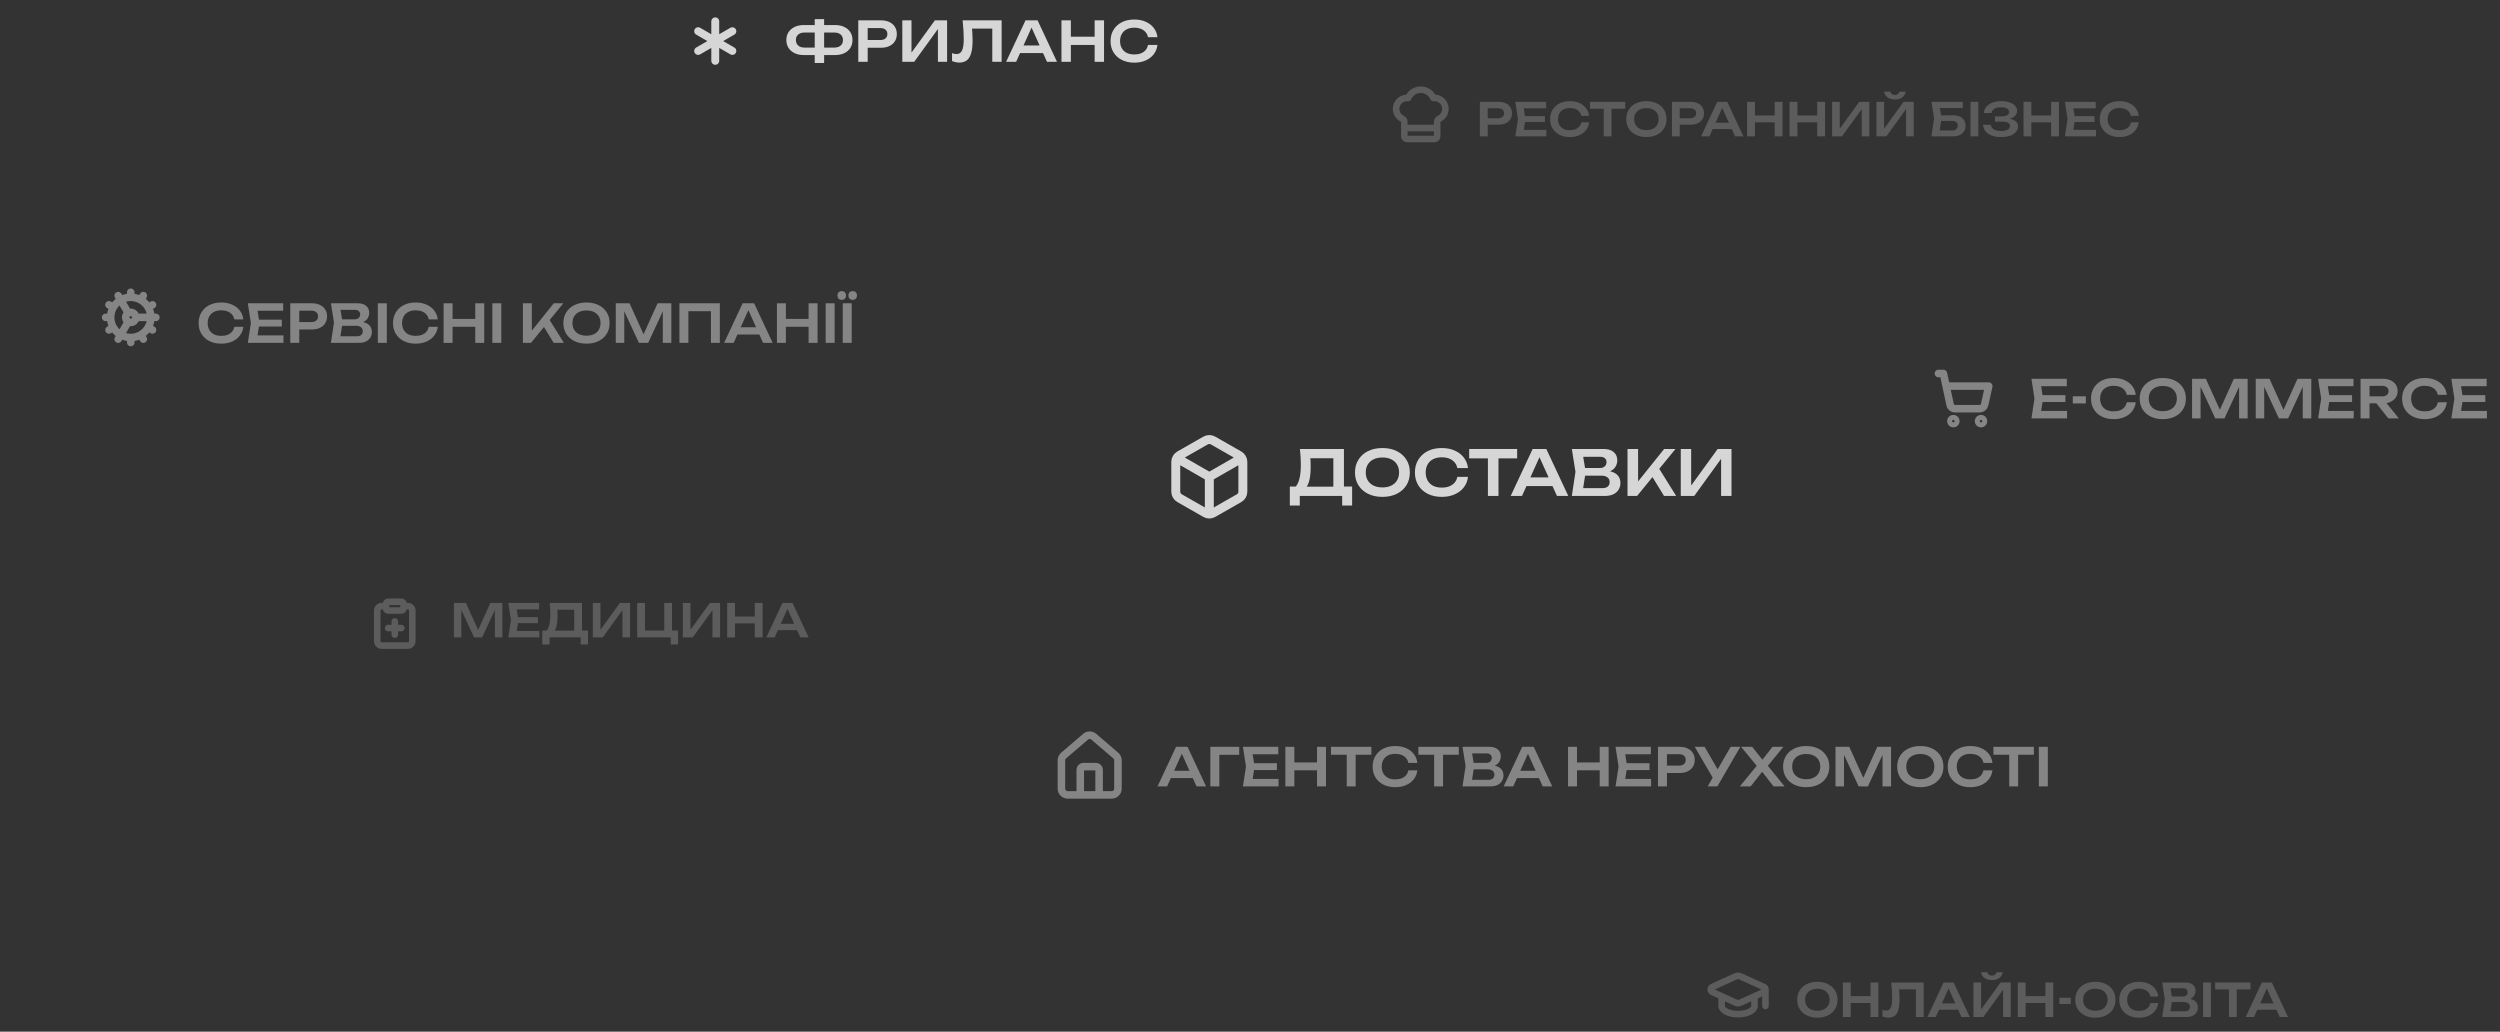 <svg width="727" height="300" viewBox="0 0 727 300" fill="none" xmlns="http://www.w3.org/2000/svg">
<rect x="0" y="0" width="727" height="300" fill="#333333" stroke="none"/>
<g opacity="0.2">
<path d="M117.348 176.268H118.622C118.96 176.268 119.284 176.402 119.523 176.641C119.762 176.88 119.896 177.204 119.896 177.542V186.461C119.896 186.799 119.762 187.123 119.523 187.362C119.284 187.601 118.96 187.735 118.622 187.735H110.977C110.639 187.735 110.315 187.601 110.076 187.362C109.837 187.123 109.703 186.799 109.703 186.461V177.542C109.703 177.204 109.837 176.88 110.076 176.641C110.315 176.402 110.639 176.268 110.977 176.268H112.251M112.888 182.639H116.711M114.799 184.55V180.728M112.888 174.994H116.711C117.062 174.994 117.348 175.279 117.348 175.631V176.905C117.348 177.257 117.062 177.542 116.711 177.542H112.888C112.537 177.542 112.251 177.257 112.251 176.905V175.631C112.251 175.279 112.537 174.994 112.888 174.994Z" stroke="white" stroke-width="1.911" stroke-linecap="round" stroke-linejoin="round"/>
<path d="M225.47 183.244V181.398H232.426V183.244H225.47ZM230.46 175.324L235.155 185.358H232.734L228.627 176.247H229.376L225.269 185.358H222.848L227.543 175.324H230.46Z" fill="white"/>
<path d="M211.465 175.324H213.739V185.358H211.465V175.324ZM219.492 175.324H221.766V185.358H219.492V175.324ZM212.709 179.284H220.495V181.277H212.709V179.284Z" fill="white"/>
<path d="M198.57 185.358V175.324H200.791V184.207L200.109 184.073L206.45 175.324H209.406V185.358H207.186V176.354L207.868 176.488L201.447 185.358H198.57Z" fill="white"/>
<path d="M195.426 175.324V184.073L194.663 183.351H197.178V187.404H195.051V184.97L195.84 185.358H185.285V175.324H187.559V184.073L186.837 183.351H193.927L193.165 184.073V175.324H195.426Z" fill="white"/>
<path d="M172.391 185.358V175.324H174.611V184.207L173.929 184.073L180.27 175.324H183.227V185.358H181.006V176.354L181.688 176.488L175.267 185.358H172.391Z" fill="white"/>
<path d="M157.688 187.404V183.351H159.56L160.524 183.378H167.748L168.296 183.351H170.998V187.404H168.871V185.358H159.815V187.404H157.688ZM159.841 175.324H169.246V184.635H166.985V176.287L168.002 177.304H161.059L162.009 176.568C162.062 177.014 162.098 177.456 162.116 177.893C162.133 178.33 162.142 178.74 162.142 179.124C162.142 180.212 162.058 181.135 161.888 181.893C161.719 182.642 161.465 183.213 161.126 183.605C160.787 183.989 160.368 184.18 159.868 184.18L158.932 183.391C159.306 182.963 159.583 182.361 159.761 181.585C159.948 180.8 160.042 179.824 160.042 178.655C160.042 178.138 160.024 177.598 159.988 177.037C159.953 176.475 159.904 175.904 159.841 175.324Z" fill="white"/>
<path d="M156.424 179.471V181.21H149.24V179.471H156.424ZM150.765 180.341L150.096 184.595L149.106 183.471H156.839V185.358H147.809L148.585 180.341L147.809 175.324H156.772V177.211H149.106L150.096 176.087L150.765 180.341Z" fill="white"/>
<path d="M146.083 175.324V185.358H143.916V176.087L144.491 176.127L140.21 185.358H137.869L133.588 176.154L134.15 176.1V185.358H131.996V175.324H135.488L139.528 184.261H138.551L142.591 175.324H146.083Z" fill="white"/>
</g>
<g opacity="0.2">
<g clip-path="url(#clip0_842_999)">
<path d="M513.394 287.749V292.527M500.653 289.74V292.527C500.653 293.161 501.156 293.768 502.052 294.216C502.948 294.664 504.164 294.916 505.431 294.916C506.698 294.916 507.913 294.664 508.809 294.216C509.705 293.768 510.209 293.161 510.209 292.527V289.74M512.932 288.484C513.075 288.421 513.196 288.317 513.28 288.186C513.364 288.055 513.408 287.903 513.407 287.747C513.405 287.591 513.358 287.439 513.271 287.31C513.184 287.181 513.061 287.08 512.917 287.02L506.092 283.911C505.884 283.817 505.659 283.768 505.431 283.768C505.203 283.768 504.977 283.817 504.77 283.911L497.946 287.017C497.804 287.079 497.683 287.181 497.599 287.31C497.514 287.44 497.469 287.591 497.469 287.746C497.469 287.901 497.514 288.052 497.599 288.182C497.683 288.311 497.804 288.414 497.946 288.476L504.77 291.588C504.977 291.682 505.203 291.731 505.431 291.731C505.659 291.731 505.884 291.682 506.092 291.588L512.932 288.484Z" stroke="white" stroke-width="1.911" stroke-linecap="round" stroke-linejoin="round"/>
</g>
<path d="M655.665 293.631V291.784H662.622V293.631H655.665ZM660.655 285.711L665.351 295.744H662.929L658.822 286.634H659.571L655.464 295.744H653.043L657.739 285.711H660.655Z" fill="white"/>
<path d="M648.176 286.728H650.437V295.744H648.176V286.728ZM644.176 285.711H654.423V287.718H644.176V285.711Z" fill="white"/>
<path d="M640.652 285.711H642.927V295.744H640.652V285.711Z" fill="white"/>
<path d="M635.514 290.795L635.728 290.34C636.504 290.358 637.146 290.482 637.654 290.714C638.162 290.937 638.537 291.245 638.778 291.637C639.019 292.021 639.139 292.462 639.139 292.962C639.139 293.497 639.01 293.974 638.751 294.393C638.501 294.812 638.131 295.142 637.641 295.383C637.15 295.624 636.535 295.744 635.795 295.744H628.758L629.534 290.594L628.758 285.711H635.54C636.468 285.711 637.186 285.929 637.694 286.366C638.212 286.795 638.47 287.388 638.47 288.146C638.47 288.556 638.372 288.953 638.176 289.336C637.989 289.72 637.676 290.045 637.239 290.313C636.811 290.572 636.236 290.732 635.514 290.795ZM631.005 295.169L630.136 294.072H635.326C635.808 294.072 636.178 293.961 636.437 293.738C636.704 293.506 636.838 293.185 636.838 292.774C636.838 292.355 636.686 292.025 636.383 291.784C636.08 291.535 635.634 291.41 635.045 291.41H630.818V289.778H634.778C635.179 289.778 635.509 289.666 635.768 289.443C636.035 289.211 636.169 288.89 636.169 288.48C636.169 288.168 636.058 287.909 635.835 287.704C635.612 287.49 635.291 287.383 634.871 287.383H630.136L631.005 286.286L631.714 290.594L631.005 295.169Z" fill="white"/>
<path d="M627.622 291.664C627.524 292.511 627.225 293.26 626.725 293.911C626.235 294.553 625.584 295.053 624.772 295.409C623.97 295.766 623.051 295.945 622.016 295.945C620.875 295.945 619.872 295.726 619.006 295.289C618.15 294.852 617.481 294.246 617 293.47C616.518 292.685 616.277 291.771 616.277 290.727C616.277 289.684 616.518 288.774 617 287.998C617.481 287.213 618.15 286.602 619.006 286.165C619.872 285.728 620.875 285.51 622.016 285.51C623.051 285.51 623.97 285.688 624.772 286.045C625.584 286.402 626.235 286.901 626.725 287.543C627.225 288.185 627.524 288.935 627.622 289.791H625.334C625.245 289.318 625.053 288.912 624.759 288.573C624.465 288.225 624.086 287.958 623.622 287.771C623.158 287.583 622.618 287.49 622.003 287.49C621.299 287.49 620.688 287.623 620.17 287.891C619.662 288.15 619.27 288.524 618.993 289.015C618.717 289.496 618.578 290.067 618.578 290.727C618.578 291.387 618.717 291.962 618.993 292.453C619.27 292.934 619.662 293.309 620.17 293.577C620.688 293.835 621.299 293.965 622.003 293.965C622.618 293.965 623.158 293.875 623.622 293.697C624.086 293.51 624.465 293.247 624.759 292.908C625.053 292.56 625.245 292.145 625.334 291.664H627.622Z" fill="white"/>
<path d="M609.332 295.945C608.164 295.945 607.138 295.726 606.255 295.289C605.381 294.852 604.699 294.246 604.208 293.47C603.718 292.685 603.473 291.771 603.473 290.727C603.473 289.684 603.718 288.774 604.208 287.998C604.699 287.213 605.381 286.602 606.255 286.165C607.138 285.728 608.164 285.51 609.332 285.51C610.501 285.51 611.522 285.728 612.396 286.165C613.279 286.602 613.965 287.213 614.456 287.998C614.946 288.774 615.192 289.684 615.192 290.727C615.192 291.771 614.946 292.685 614.456 293.47C613.965 294.246 613.279 294.852 612.396 295.289C611.522 295.726 610.501 295.945 609.332 295.945ZM609.332 293.924C610.063 293.924 610.692 293.795 611.218 293.536C611.754 293.278 612.164 292.908 612.449 292.426C612.744 291.945 612.891 291.378 612.891 290.727C612.891 290.076 612.744 289.51 612.449 289.028C612.164 288.547 611.754 288.176 611.218 287.918C610.692 287.659 610.063 287.53 609.332 287.53C608.61 287.53 607.981 287.659 607.446 287.918C606.911 288.176 606.496 288.547 606.202 289.028C605.916 289.51 605.774 290.076 605.774 290.727C605.774 291.378 605.916 291.945 606.202 292.426C606.496 292.908 606.911 293.278 607.446 293.536C607.981 293.795 608.61 293.924 609.332 293.924Z" fill="white"/>
<path d="M598.867 290.152H602.172V291.958H598.867V290.152Z" fill="white"/>
<path d="M586.777 285.711H589.052V295.744H586.777V285.711ZM594.804 285.711H597.078V295.744H594.804V285.711ZM588.021 289.671H595.807V291.664H588.021V289.671Z" fill="white"/>
<path d="M573.883 295.744V285.71H576.104V294.593L575.421 294.459L581.762 285.71H584.719V295.744H582.498V286.74L583.18 286.874L576.759 295.744H573.883ZM576.077 282.74H577.883C577.99 283.052 578.155 283.293 578.378 283.463C578.61 283.632 578.9 283.717 579.247 283.717C579.595 283.717 579.881 283.632 580.104 283.463C580.335 283.293 580.5 283.052 580.599 282.74H582.418C582.24 283.525 581.869 284.1 581.308 284.466C580.746 284.832 580.059 285.014 579.247 285.014C578.436 285.014 577.749 284.832 577.187 284.466C576.625 284.1 576.255 283.525 576.077 282.74Z" fill="white"/>
<path d="M563.118 293.631V291.784H570.075V293.631H563.118ZM568.108 285.711L572.804 295.744H570.382L566.275 286.634H567.024L562.917 295.744H560.496L565.192 285.711H568.108Z" fill="white"/>
<path d="M549.961 285.711H559.406V295.744H557.145V286.688L558.162 287.718H551.219L552.182 286.968C552.254 287.62 552.303 288.244 552.329 288.841C552.365 289.439 552.383 290.001 552.383 290.527C552.383 291.793 552.271 292.824 552.048 293.617C551.825 294.411 551.478 294.995 551.005 295.37C550.532 295.744 549.912 295.932 549.145 295.932C548.842 295.932 548.539 295.896 548.236 295.825C547.932 295.762 547.656 295.669 547.406 295.544V293.644C547.79 293.796 548.146 293.871 548.476 293.871C549.101 293.871 549.551 293.586 549.828 293.015C550.104 292.436 550.242 291.495 550.242 290.193C550.242 289.604 550.22 288.935 550.175 288.186C550.131 287.437 550.06 286.612 549.961 285.711Z" fill="white"/>
<path d="M535.918 285.711H538.192V295.744H535.918V285.711ZM543.945 285.711H546.219V295.744H543.945V285.711ZM537.162 289.671H544.948V291.664H537.162V289.671Z" fill="white"/>
<path d="M528.492 295.945C527.324 295.945 526.298 295.726 525.415 295.289C524.541 294.852 523.859 294.246 523.369 293.47C522.878 292.685 522.633 291.771 522.633 290.727C522.633 289.684 522.878 288.774 523.369 287.998C523.859 287.213 524.541 286.602 525.415 286.165C526.298 285.728 527.324 285.51 528.492 285.51C529.661 285.51 530.682 285.728 531.556 286.165C532.439 286.602 533.126 287.213 533.616 287.998C534.107 288.774 534.352 289.684 534.352 290.727C534.352 291.771 534.107 292.685 533.616 293.47C533.126 294.246 532.439 294.852 531.556 295.289C530.682 295.726 529.661 295.945 528.492 295.945ZM528.492 293.924C529.224 293.924 529.852 293.795 530.379 293.536C530.914 293.278 531.324 292.908 531.609 292.426C531.904 291.945 532.051 291.378 532.051 290.727C532.051 290.076 531.904 289.51 531.609 289.028C531.324 288.547 530.914 288.176 530.379 287.918C529.852 287.659 529.224 287.53 528.492 287.53C527.77 287.53 527.141 287.659 526.606 287.918C526.071 288.176 525.656 288.547 525.362 289.028C525.077 289.51 524.934 290.076 524.934 290.727C524.934 291.378 525.077 291.945 525.362 292.426C525.656 292.908 526.071 293.278 526.606 293.536C527.141 293.795 527.77 293.924 528.492 293.924Z" fill="white"/>
</g>
<g opacity="0.2">
<path d="M408.375 37.233H417.931M417.134 40.419C417.345 40.419 417.548 40.335 417.697 40.185C417.847 40.036 417.931 39.834 417.931 39.622V35.362C417.931 34.998 418.182 34.69 418.509 34.533C419.187 34.21 419.729 33.658 420.039 32.974C420.349 32.29 420.408 31.519 420.204 30.796C420.001 30.073 419.549 29.446 418.928 29.024C418.307 28.602 417.557 28.413 416.81 28.49C416.503 27.775 415.992 27.166 415.342 26.738C414.692 26.31 413.931 26.082 413.153 26.082C412.375 26.082 411.613 26.31 410.963 26.738C410.313 27.166 409.803 27.775 409.495 28.49C408.749 28.413 407.999 28.603 407.379 29.024C406.758 29.446 406.306 30.074 406.103 30.796C405.9 31.519 405.959 32.29 406.268 32.973C406.578 33.657 407.119 34.209 407.796 34.532C408.123 34.69 408.375 34.998 408.375 35.361V39.622C408.375 39.834 408.459 40.036 408.608 40.185C408.758 40.335 408.96 40.419 409.171 40.419H417.134Z" stroke="white" stroke-width="1.911" stroke-linecap="round" stroke-linejoin="round"/>
<path d="M621.946 35.572C621.848 36.419 621.549 37.168 621.05 37.819C620.559 38.461 619.908 38.961 619.097 39.318C618.294 39.674 617.375 39.853 616.341 39.853C615.199 39.853 614.196 39.634 613.331 39.197C612.474 38.76 611.806 38.154 611.324 37.378C610.842 36.593 610.602 35.679 610.602 34.635C610.602 33.592 610.842 32.682 611.324 31.906C611.806 31.121 612.474 30.511 613.331 30.073C614.196 29.637 615.199 29.418 616.341 29.418C617.375 29.418 618.294 29.596 619.097 29.953C619.908 30.31 620.559 30.809 621.05 31.451C621.549 32.093 621.848 32.843 621.946 33.699H619.658C619.569 33.226 619.377 32.82 619.083 32.481C618.789 32.134 618.41 31.866 617.946 31.679C617.482 31.491 616.943 31.398 616.327 31.398C615.623 31.398 615.012 31.532 614.495 31.799C613.986 32.058 613.594 32.432 613.317 32.923C613.041 33.405 612.903 33.975 612.903 34.635C612.903 35.295 613.041 35.871 613.317 36.361C613.594 36.843 613.986 37.217 614.495 37.485C615.012 37.743 615.623 37.873 616.327 37.873C616.943 37.873 617.482 37.784 617.946 37.605C618.41 37.418 618.789 37.155 619.083 36.816C619.377 36.468 619.569 36.053 619.658 35.572H621.946Z" fill="white"/>
<path d="M609.096 33.766V35.505H601.912V33.766H609.096ZM603.437 34.636L602.768 38.89L601.778 37.766H609.511V39.653H600.48L601.256 34.636L600.48 29.619H609.444V31.505H601.778L602.768 30.382L603.437 34.636Z" fill="white"/>
<path d="M588.441 29.619H590.716V39.653H588.441V29.619ZM596.468 29.619H598.742V39.653H596.468V29.619ZM589.686 33.579H597.471V35.572H589.686V33.579Z" fill="white"/>
<path d="M581.872 39.853C580.837 39.853 579.937 39.71 579.17 39.425C578.403 39.13 577.805 38.716 577.377 38.181C576.949 37.645 576.713 37.017 576.668 36.294H578.942C579.022 36.874 579.308 37.32 579.798 37.632C580.298 37.935 580.989 38.087 581.872 38.087C582.71 38.087 583.357 37.966 583.812 37.726C584.276 37.476 584.507 37.106 584.507 36.615C584.507 36.196 584.311 35.888 583.919 35.692C583.535 35.487 582.915 35.385 582.059 35.385H580.133V33.846H582.019C582.527 33.846 582.947 33.792 583.277 33.685C583.607 33.578 583.852 33.427 584.012 33.231C584.173 33.026 584.253 32.798 584.253 32.548C584.253 32.254 584.155 32.009 583.959 31.813C583.772 31.608 583.5 31.451 583.143 31.344C582.795 31.237 582.376 31.184 581.885 31.184C581.083 31.184 580.445 31.335 579.972 31.639C579.5 31.933 579.223 32.343 579.143 32.87H576.882C576.936 32.227 577.163 31.648 577.564 31.13C577.975 30.604 578.554 30.189 579.303 29.886C580.053 29.574 580.949 29.418 581.992 29.418C582.92 29.418 583.723 29.538 584.4 29.779C585.087 30.011 585.618 30.337 585.992 30.756C586.376 31.175 586.568 31.661 586.568 32.214C586.568 32.669 586.429 33.088 586.153 33.471C585.885 33.855 585.466 34.158 584.895 34.381C584.333 34.604 583.607 34.711 582.715 34.702V34.448C583.571 34.404 584.302 34.466 584.909 34.635C585.524 34.805 585.997 35.068 586.327 35.425C586.666 35.773 586.835 36.223 586.835 36.776C586.835 37.382 586.639 37.917 586.247 38.381C585.863 38.845 585.301 39.206 584.561 39.465C583.821 39.723 582.924 39.853 581.872 39.853Z" fill="white"/>
<path d="M573.027 29.619H575.302V39.653H573.027V29.619Z" fill="white"/>
<path d="M563.417 33.539H567.965C568.768 33.539 569.437 33.668 569.972 33.927C570.507 34.176 570.908 34.533 571.176 34.997C571.443 35.452 571.577 35.987 571.577 36.602C571.577 37.218 571.43 37.753 571.136 38.208C570.85 38.663 570.435 39.019 569.891 39.278C569.356 39.528 568.714 39.653 567.965 39.653H561.664L562.44 34.395L561.664 29.619H570.774V31.412H563.069L563.938 30.315L564.607 34.355L563.898 39.01L563.029 37.94H567.711C568.201 37.94 568.589 37.815 568.875 37.566C569.169 37.316 569.316 36.977 569.316 36.549C569.316 36.121 569.169 35.782 568.875 35.532C568.58 35.282 568.188 35.158 567.697 35.158H563.417V33.539Z" fill="white"/>
<path d="M545.668 39.652V29.618H547.889V38.501L547.206 38.367L553.548 29.618H556.504V39.652H554.283V30.648L554.966 30.782L548.544 39.652H545.668ZM547.862 26.648H549.668C549.775 26.961 549.94 27.201 550.163 27.371C550.395 27.54 550.685 27.625 551.033 27.625C551.38 27.625 551.666 27.54 551.889 27.371C552.121 27.201 552.286 26.961 552.384 26.648H554.203C554.025 27.433 553.655 28.009 553.093 28.374C552.531 28.74 551.844 28.923 551.033 28.923C550.221 28.923 549.534 28.74 548.972 28.374C548.41 28.009 548.04 27.433 547.862 26.648Z" fill="white"/>
<path d="M532.773 39.653V29.619H534.994V38.502L534.312 38.368L540.653 29.619H543.61V39.653H541.389V30.649L542.071 30.783L535.65 39.653H532.773Z" fill="white"/>
<path d="M520.414 29.619H522.688V39.653H520.414V29.619ZM528.441 29.619H530.715V39.653H528.441V29.619ZM521.658 33.579H529.444V35.572H521.658V33.579Z" fill="white"/>
<path d="M508.059 29.619H510.333V39.653H508.059V29.619ZM516.085 29.619H518.36V39.653H516.085V29.619ZM509.303 33.579H517.089V35.572H509.303V33.579Z" fill="white"/>
<path d="M497.29 37.539V35.693H504.247V37.539H497.29ZM502.28 29.619L506.976 39.653H504.554L500.447 30.542H501.196L497.089 39.653H494.668L499.364 29.619H502.28Z" fill="white"/>
<path d="M491.671 29.619C492.465 29.619 493.151 29.757 493.731 30.034C494.311 30.31 494.752 30.698 495.055 31.198C495.368 31.697 495.524 32.277 495.524 32.937C495.524 33.597 495.368 34.176 495.055 34.676C494.752 35.166 494.311 35.554 493.731 35.84C493.151 36.116 492.465 36.255 491.671 36.255H487.243V34.382H491.55C492.077 34.382 492.487 34.252 492.781 33.994C493.084 33.735 493.236 33.383 493.236 32.937C493.236 32.482 493.084 32.13 492.781 31.88C492.487 31.621 492.077 31.492 491.55 31.492H487.443L488.473 30.408V39.653H486.199V29.619H491.671Z" fill="white"/>
<path d="M478.774 39.853C477.605 39.853 476.58 39.634 475.697 39.197C474.823 38.76 474.14 38.154 473.65 37.378C473.159 36.593 472.914 35.679 472.914 34.635C472.914 33.592 473.159 32.682 473.65 31.906C474.14 31.121 474.823 30.511 475.697 30.073C476.58 29.637 477.605 29.418 478.774 29.418C479.942 29.418 480.963 29.637 481.837 30.073C482.72 30.511 483.407 31.121 483.897 31.906C484.388 32.682 484.633 33.592 484.633 34.635C484.633 35.679 484.388 36.593 483.897 37.378C483.407 38.154 482.72 38.76 481.837 39.197C480.963 39.634 479.942 39.853 478.774 39.853ZM478.774 37.833C479.505 37.833 480.134 37.703 480.66 37.445C481.195 37.186 481.605 36.816 481.891 36.334C482.185 35.853 482.332 35.286 482.332 34.635C482.332 33.984 482.185 33.418 481.891 32.936C481.605 32.455 481.195 32.085 480.66 31.826C480.134 31.567 479.505 31.438 478.774 31.438C478.051 31.438 477.422 31.567 476.887 31.826C476.352 32.085 475.937 32.455 475.643 32.936C475.358 33.418 475.215 33.984 475.215 34.635C475.215 35.286 475.358 35.853 475.643 36.334C475.937 36.816 476.352 37.186 476.887 37.445C477.422 37.703 478.051 37.833 478.774 37.833Z" fill="white"/>
<path d="M466.363 30.636H468.624V39.653H466.363V30.636ZM462.363 29.619H472.611V31.626H462.363V29.619Z" fill="white"/>
<path d="M462.118 35.572C462.02 36.419 461.721 37.168 461.222 37.819C460.731 38.461 460.08 38.961 459.268 39.318C458.466 39.674 457.547 39.853 456.513 39.853C455.371 39.853 454.368 39.634 453.503 39.197C452.646 38.76 451.977 38.154 451.496 37.378C451.014 36.593 450.773 35.679 450.773 34.635C450.773 33.592 451.014 32.682 451.496 31.906C451.977 31.121 452.646 30.511 453.503 30.073C454.368 29.637 455.371 29.418 456.513 29.418C457.547 29.418 458.466 29.596 459.268 29.953C460.08 30.31 460.731 30.809 461.222 31.451C461.721 32.093 462.02 32.843 462.118 33.699H459.83C459.741 33.226 459.549 32.82 459.255 32.481C458.961 32.134 458.582 31.866 458.118 31.679C457.654 31.491 457.115 31.398 456.499 31.398C455.795 31.398 455.184 31.532 454.666 31.799C454.158 32.058 453.766 32.432 453.489 32.923C453.213 33.405 453.074 33.975 453.074 34.635C453.074 35.295 453.213 35.871 453.489 36.361C453.766 36.843 454.158 37.217 454.666 37.485C455.184 37.743 455.795 37.873 456.499 37.873C457.115 37.873 457.654 37.784 458.118 37.605C458.582 37.418 458.961 37.155 459.255 36.816C459.549 36.468 459.741 36.053 459.83 35.572H462.118Z" fill="white"/>
<path d="M449.268 33.766V35.505H442.084V33.766H449.268ZM443.609 34.636L442.94 38.89L441.95 37.766H449.682V39.653H440.652L441.428 34.636L440.652 29.619H449.616V31.505H441.95L442.94 30.382L443.609 34.636Z" fill="white"/>
<path d="M435.823 29.619C436.617 29.619 437.304 29.757 437.883 30.034C438.463 30.31 438.904 30.698 439.208 31.198C439.52 31.697 439.676 32.277 439.676 32.937C439.676 33.597 439.52 34.176 439.208 34.676C438.904 35.166 438.463 35.554 437.883 35.84C437.304 36.116 436.617 36.255 435.823 36.255H431.395V34.382H435.703C436.229 34.382 436.639 34.252 436.933 33.994C437.237 33.735 437.388 33.383 437.388 32.937C437.388 32.482 437.237 32.13 436.933 31.88C436.639 31.621 436.229 31.492 435.703 31.492H431.596L432.626 30.408V39.653H430.352V29.619H435.823Z" fill="white"/>
</g>
<g opacity="0.4">
<path d="M38.022 98.142C39.573 98.142 41.06 97.526 42.156 96.43C43.252 95.333 43.868 93.846 43.868 92.296C43.868 90.745 43.252 89.258 42.156 88.162C41.06 87.066 39.573 86.45 38.022 86.45M38.022 98.142C36.472 98.142 34.985 97.526 33.889 96.43C32.792 95.333 32.176 93.846 32.176 92.296M38.022 98.142V99.603M38.022 86.45C36.472 86.45 34.985 87.066 33.889 88.162C32.792 89.258 32.176 90.745 32.176 92.296M38.022 86.45V84.988M32.176 92.296H30.715M39.484 92.296C39.484 92.683 39.33 93.055 39.056 93.329C38.782 93.603 38.41 93.757 38.022 93.757C37.635 93.757 37.263 93.603 36.989 93.329C36.715 93.055 36.561 92.683 36.561 92.296C36.561 91.908 36.715 91.537 36.989 91.262C37.263 90.988 37.635 90.834 38.022 90.834C38.41 90.834 38.782 90.988 39.056 91.262C39.33 91.537 39.484 91.908 39.484 92.296ZM39.484 92.296H45.33M41.676 98.624L40.945 97.36M37.292 91.032L34.369 85.968M44.351 95.95L43.087 95.219M31.694 88.642L32.958 89.373M44.351 88.642L43.087 89.373M31.694 95.95L32.958 95.219M41.676 85.968L40.945 87.232M37.292 93.56L34.369 98.624" stroke="white" stroke-width="2.192" stroke-linecap="round" stroke-linejoin="round"/>
<path d="M244.774 87.2C244.385 87.2 244.084 87.087 243.869 86.862C243.644 86.627 243.531 86.315 243.531 85.926C243.531 85.537 243.644 85.23 243.869 85.005C244.084 84.77 244.385 84.652 244.774 84.652C245.153 84.652 245.455 84.77 245.68 85.005C245.905 85.23 246.017 85.537 246.017 85.926C246.017 86.315 245.905 86.627 245.68 86.862C245.455 87.087 245.153 87.2 244.774 87.2ZM247.966 87.2C247.588 87.2 247.286 87.087 247.061 86.862C246.836 86.627 246.723 86.315 246.723 85.926C246.723 85.537 246.836 85.23 247.061 85.005C247.286 84.77 247.588 84.652 247.966 84.652C248.345 84.652 248.647 84.77 248.872 85.005C249.097 85.23 249.209 85.537 249.209 85.926C249.209 86.315 249.097 86.627 248.872 86.862C248.647 87.087 248.345 87.2 247.966 87.2ZM245.066 88.197H247.675V99.707H245.066V88.197Z" fill="white"/>
<path d="M240.105 88.197H242.714V99.707H240.105V88.197Z" fill="white"/>
<path d="M225.93 88.197H228.538V99.707H225.93V88.197ZM235.137 88.197H237.746V99.707H235.137V88.197ZM227.357 92.74H236.288V95.026H227.357V92.74Z" fill="white"/>
<path d="M213.578 97.282V95.164H221.558V97.282H213.578ZM219.302 88.197L224.689 99.707H221.911L217.2 89.256H218.059L213.348 99.707H210.57L215.957 88.197H219.302Z" fill="white"/>
<path d="M209.329 88.197V99.707H206.736V89.317L207.917 90.499H199.001L200.183 89.317V99.707H197.574V88.197H209.329Z" fill="white"/>
<path d="M195.226 88.197V99.707H192.74V89.072L193.399 89.118L188.489 99.707H185.803L180.893 89.149L181.537 89.087V99.707H179.066V88.197H183.072L187.706 98.448H186.586L191.22 88.197H195.226Z" fill="white"/>
<path d="M170.55 99.937C169.209 99.937 168.033 99.686 167.02 99.185C166.017 98.683 165.235 97.988 164.672 97.098C164.109 96.197 163.828 95.149 163.828 93.952C163.828 92.755 164.109 91.711 164.672 90.821C165.235 89.921 166.017 89.22 167.02 88.719C168.033 88.217 169.209 87.967 170.55 87.967C171.89 87.967 173.061 88.217 174.064 88.719C175.077 89.22 175.864 89.921 176.427 90.821C176.99 91.711 177.271 92.755 177.271 93.952C177.271 95.149 176.99 96.197 176.427 97.098C175.864 97.988 175.077 98.683 174.064 99.185C173.061 99.686 171.89 99.937 170.55 99.937ZM170.55 97.619C171.389 97.619 172.11 97.471 172.713 97.174C173.327 96.878 173.798 96.453 174.125 95.901C174.463 95.348 174.632 94.698 174.632 93.952C174.632 93.205 174.463 92.555 174.125 92.003C173.798 91.45 173.327 91.026 172.713 90.729C172.11 90.432 171.389 90.284 170.55 90.284C169.721 90.284 169 90.432 168.386 90.729C167.772 91.026 167.296 91.45 166.959 92.003C166.631 92.555 166.468 93.205 166.468 93.952C166.468 94.698 166.631 95.348 166.959 95.901C167.296 96.453 167.772 96.878 168.386 97.174C169 97.471 169.721 97.619 170.55 97.619Z" fill="white"/>
<path d="M152.062 99.707V88.197H154.656V97.589L153.919 97.067L161.04 88.197H163.817L154.41 99.707H152.062ZM157.556 94.075L159.429 92.402L163.986 99.707H161.009L157.556 94.075Z" fill="white"/>
<path d="M143.176 88.197H145.785V99.707H143.176V88.197Z" fill="white"/>
<path d="M128.996 88.197H131.605V99.707H128.996V88.197ZM138.204 88.197H140.812V99.707H138.204V88.197ZM130.423 92.74H139.355V95.026H130.423V92.74Z" fill="white"/>
<path d="M127.298 95.026C127.186 95.998 126.843 96.857 126.27 97.604C125.708 98.341 124.961 98.913 124.03 99.323C123.109 99.732 122.055 99.937 120.869 99.937C119.559 99.937 118.408 99.686 117.416 99.185C116.434 98.683 115.666 97.988 115.114 97.098C114.561 96.197 114.285 95.149 114.285 93.952C114.285 92.755 114.561 91.711 115.114 90.821C115.666 89.921 116.434 89.22 117.416 88.719C118.408 88.217 119.559 87.967 120.869 87.967C122.055 87.967 123.109 88.171 124.03 88.581C124.961 88.99 125.708 89.563 126.27 90.299C126.843 91.036 127.186 91.895 127.298 92.877H124.674C124.572 92.335 124.352 91.87 124.014 91.481C123.677 91.082 123.242 90.775 122.71 90.56C122.178 90.345 121.559 90.238 120.853 90.238C120.045 90.238 119.344 90.391 118.751 90.698C118.168 90.995 117.718 91.425 117.4 91.987C117.083 92.54 116.925 93.195 116.925 93.952C116.925 94.709 117.083 95.369 117.4 95.931C117.718 96.484 118.168 96.913 118.751 97.22C119.344 97.517 120.045 97.665 120.853 97.665C121.559 97.665 122.178 97.563 122.71 97.359C123.242 97.144 123.677 96.842 124.014 96.453C124.352 96.054 124.572 95.578 124.674 95.026H127.298Z" fill="white"/>
<path d="M109.875 88.197H112.484V99.707H109.875V88.197Z" fill="white"/>
<path d="M103.98 94.029L104.226 93.507C105.116 93.527 105.852 93.671 106.435 93.937C107.019 94.192 107.448 94.545 107.725 94.996C108.001 95.435 108.139 95.942 108.139 96.515C108.139 97.129 107.991 97.676 107.694 98.157C107.407 98.638 106.983 99.016 106.42 99.292C105.857 99.569 105.152 99.707 104.302 99.707H96.231L97.121 93.799L96.231 88.197H104.011C105.075 88.197 105.898 88.448 106.482 88.949C107.075 89.44 107.372 90.121 107.372 90.99C107.372 91.461 107.259 91.916 107.034 92.356C106.819 92.796 106.461 93.169 105.96 93.476C105.469 93.773 104.809 93.957 103.98 94.029ZM98.809 99.047L97.811 97.788H103.765C104.318 97.788 104.742 97.661 105.039 97.405C105.346 97.139 105.499 96.77 105.499 96.3C105.499 95.819 105.325 95.441 104.978 95.164C104.63 94.878 104.118 94.735 103.443 94.735H98.594V92.862H103.136C103.596 92.862 103.975 92.734 104.272 92.479C104.579 92.213 104.732 91.844 104.732 91.374C104.732 91.016 104.604 90.719 104.348 90.484C104.093 90.238 103.724 90.115 103.244 90.115H97.811L98.809 88.857L99.622 93.799L98.809 99.047Z" fill="white"/>
<path d="M90.691 88.197C91.601 88.197 92.389 88.356 93.054 88.673C93.719 88.99 94.225 89.435 94.573 90.008C94.931 90.581 95.11 91.246 95.11 92.003C95.11 92.76 94.931 93.425 94.573 93.998C94.225 94.561 93.719 95.006 93.054 95.333C92.389 95.65 91.601 95.809 90.691 95.809H85.611V93.66H90.552C91.156 93.66 91.627 93.512 91.964 93.215C92.312 92.919 92.486 92.515 92.486 92.003C92.486 91.481 92.312 91.077 91.964 90.791C91.627 90.494 91.156 90.346 90.552 90.346H85.841L87.023 89.103V99.707H84.414V88.197H90.691Z" fill="white"/>
<path d="M81.953 92.954V94.949H73.712V92.954H81.953ZM75.462 93.952L74.695 98.832L73.559 97.543H82.429V99.707H72.07L72.96 93.952L72.07 88.197H82.352V90.361H73.559L74.695 89.072L75.462 93.952Z" fill="white"/>
<path d="M70.767 95.026C70.655 95.998 70.312 96.857 69.739 97.604C69.176 98.341 68.43 98.913 67.499 99.323C66.578 99.732 65.524 99.937 64.337 99.937C63.028 99.937 61.877 99.686 60.885 99.185C59.902 98.683 59.135 97.988 58.583 97.098C58.03 96.197 57.754 95.149 57.754 93.952C57.754 92.755 58.03 91.711 58.583 90.821C59.135 89.921 59.902 89.22 60.885 88.719C61.877 88.217 63.028 87.967 64.337 87.967C65.524 87.967 66.578 88.171 67.499 88.581C68.43 88.99 69.176 89.563 69.739 90.299C70.312 91.036 70.655 91.895 70.767 92.877H68.143C68.041 92.335 67.821 91.87 67.483 91.481C67.146 91.082 66.711 90.775 66.179 90.56C65.647 90.345 65.028 90.238 64.322 90.238C63.514 90.238 62.813 90.391 62.22 90.698C61.636 90.995 61.186 91.425 60.869 91.987C60.552 92.54 60.393 93.195 60.393 93.952C60.393 94.709 60.552 95.369 60.869 95.931C61.186 96.484 61.636 96.913 62.22 97.22C62.813 97.517 63.514 97.665 64.322 97.665C65.028 97.665 65.647 97.563 66.179 97.359C66.711 97.144 67.146 96.842 67.483 96.453C67.821 96.054 68.041 95.578 68.143 95.026H70.767Z" fill="white"/>
</g>
<g opacity="0.4">
<path d="M563.688 108.617H565.149L567.093 117.693C567.164 118.026 567.349 118.323 567.616 118.533C567.883 118.744 568.214 118.855 568.554 118.848H575.701C576.034 118.847 576.356 118.733 576.615 118.525C576.874 118.316 577.055 118.025 577.126 117.7L578.332 112.271H565.931M568.766 122.465C568.766 122.869 568.439 123.196 568.035 123.196C567.632 123.196 567.305 122.869 567.305 122.465C567.305 122.061 567.632 121.734 568.035 121.734C568.439 121.734 568.766 122.061 568.766 122.465ZM576.805 122.465C576.805 122.869 576.477 123.196 576.074 123.196C575.67 123.196 575.343 122.869 575.343 122.465C575.343 122.061 575.67 121.734 576.074 121.734C576.477 121.734 576.805 122.061 576.805 122.465Z" stroke="white" stroke-width="2.192" stroke-linecap="round" stroke-linejoin="round"/>
<path d="M722.726 114.91V116.905H714.486V114.91H722.726ZM716.235 115.907L715.468 120.787L714.332 119.498H723.202V121.662H712.844L713.734 115.907L712.844 110.152H723.125V112.316H714.332L715.468 111.027L716.235 115.907Z" fill="white"/>
<path d="M711.541 116.981C711.428 117.953 711.085 118.812 710.512 119.559C709.95 120.296 709.203 120.869 708.272 121.278C707.351 121.687 706.297 121.892 705.111 121.892C703.801 121.892 702.65 121.641 701.658 121.14C700.676 120.638 699.908 119.943 699.356 119.053C698.804 118.152 698.527 117.104 698.527 115.907C698.527 114.71 698.804 113.666 699.356 112.776C699.908 111.876 700.676 111.175 701.658 110.674C702.65 110.173 703.801 109.922 705.111 109.922C706.297 109.922 707.351 110.126 708.272 110.536C709.203 110.945 709.95 111.518 710.512 112.254C711.085 112.991 711.428 113.85 711.541 114.833H708.916C708.814 114.29 708.594 113.825 708.257 113.436C707.919 113.037 707.484 112.73 706.952 112.515C706.42 112.3 705.801 112.193 705.095 112.193C704.287 112.193 703.586 112.347 702.993 112.653C702.41 112.95 701.96 113.38 701.643 113.942C701.325 114.495 701.167 115.15 701.167 115.907C701.167 116.664 701.325 117.324 701.643 117.886C701.96 118.439 702.41 118.869 702.993 119.175C703.586 119.472 704.287 119.62 705.095 119.62C705.801 119.62 706.42 119.518 706.952 119.314C707.484 119.099 707.919 118.797 708.257 118.408C708.594 118.009 708.814 117.533 708.916 116.981H711.541Z" fill="white"/>
<path d="M688.26 115.263H692.695C693.278 115.263 693.739 115.13 694.076 114.864C694.424 114.587 694.598 114.209 694.598 113.728C694.598 113.247 694.424 112.874 694.076 112.608C693.739 112.342 693.278 112.209 692.695 112.209H687.876L689.058 110.874V121.662H686.449V110.152H693.002C693.841 110.152 694.577 110.306 695.212 110.613C695.846 110.909 696.342 111.324 696.7 111.856C697.058 112.388 697.237 113.012 697.237 113.728C697.237 114.434 697.058 115.053 696.7 115.585C696.342 116.117 695.846 116.536 695.212 116.843C694.577 117.14 693.841 117.288 693.002 117.288H688.26V115.263ZM690.255 116.275H693.232L697.575 121.662H694.521L690.255 116.275Z" fill="white"/>
<path d="M683.988 114.91V116.905H675.747V114.91H683.988ZM677.497 115.907L676.73 120.787L675.594 119.498H684.464V121.662H674.105L674.996 115.907L674.105 110.152H684.387V112.316H675.594L676.73 111.027L677.497 115.907Z" fill="white"/>
<path d="M672.124 110.152V121.662H669.638V111.027L670.298 111.073L665.387 121.662H662.702L657.791 111.104L658.436 111.042V121.662H655.965V110.152H659.97L664.605 120.403H663.484L668.119 110.152H672.124Z" fill="white"/>
<path d="M653.616 110.152V121.662H651.13V111.027L651.79 111.073L646.879 121.662H644.194L639.283 111.104L639.928 111.042V121.662H637.457V110.152H641.462L646.097 120.403H644.977L649.611 110.152H653.616Z" fill="white"/>
<path d="M628.94 121.892C627.6 121.892 626.424 121.641 625.411 121.14C624.408 120.638 623.625 119.943 623.063 119.053C622.5 118.152 622.219 117.104 622.219 115.907C622.219 114.71 622.5 113.666 623.063 112.776C623.625 111.876 624.408 111.175 625.411 110.674C626.424 110.173 627.6 109.922 628.94 109.922C630.28 109.922 631.452 110.173 632.454 110.674C633.467 111.175 634.255 111.876 634.818 112.776C635.38 113.666 635.662 114.71 635.662 115.907C635.662 117.104 635.38 118.152 634.818 119.053C634.255 119.943 633.467 120.638 632.454 121.14C631.452 121.641 630.28 121.892 628.94 121.892ZM628.94 119.574C629.779 119.574 630.5 119.426 631.104 119.129C631.718 118.833 632.188 118.408 632.516 117.856C632.853 117.303 633.022 116.654 633.022 115.907C633.022 115.16 632.853 114.51 632.516 113.958C632.188 113.405 631.718 112.981 631.104 112.684C630.5 112.387 629.779 112.239 628.94 112.239C628.112 112.239 627.39 112.387 626.776 112.684C626.163 112.981 625.687 113.405 625.349 113.958C625.022 114.51 624.858 115.16 624.858 115.907C624.858 116.654 625.022 117.303 625.349 117.856C625.687 118.408 626.163 118.833 626.776 119.129C627.39 119.426 628.112 119.574 628.94 119.574Z" fill="white"/>
<path d="M621.084 116.981C620.971 117.953 620.628 118.812 620.055 119.559C619.493 120.296 618.746 120.869 617.815 121.278C616.894 121.687 615.84 121.892 614.654 121.892C613.344 121.892 612.193 121.641 611.201 121.14C610.219 120.638 609.451 119.943 608.899 119.053C608.347 118.152 608.07 117.104 608.07 115.907C608.07 114.71 608.347 113.666 608.899 112.776C609.451 111.876 610.219 111.175 611.201 110.674C612.193 110.173 613.344 109.922 614.654 109.922C615.84 109.922 616.894 110.126 617.815 110.536C618.746 110.945 619.493 111.518 620.055 112.254C620.628 112.991 620.971 113.85 621.084 114.833H618.459C618.357 114.29 618.137 113.825 617.8 113.436C617.462 113.037 617.027 112.73 616.495 112.515C615.963 112.3 615.344 112.193 614.638 112.193C613.83 112.193 613.129 112.347 612.536 112.653C611.953 112.95 611.503 113.38 611.186 113.942C610.868 114.495 610.71 115.15 610.71 115.907C610.71 116.664 610.868 117.324 611.186 117.886C611.503 118.439 611.953 118.869 612.536 119.175C613.129 119.472 613.83 119.62 614.638 119.62C615.344 119.62 615.963 119.518 616.495 119.314C617.027 119.099 617.462 118.797 617.8 118.408C618.137 118.009 618.357 117.533 618.459 116.981H621.084Z" fill="white"/>
<path d="M602.773 115.248H606.564V117.32H602.773V115.248Z" fill="white"/>
<path d="M600.621 114.91V116.905H592.38V114.91H600.621ZM594.13 115.907L593.362 120.787L592.227 119.498H601.097V121.662H590.738L591.628 115.907L590.738 110.152H601.02V112.316H592.227L593.362 111.027L594.13 115.907Z" fill="white"/>
</g>
<g opacity="0.4">
<path d="M319.621 231.152V223.844C319.621 223.602 319.525 223.37 319.354 223.198C319.183 223.027 318.95 222.931 318.708 222.931H315.054C314.812 222.931 314.58 223.027 314.408 223.198C314.237 223.37 314.141 223.602 314.141 223.844V231.152M308.66 221.104C308.66 220.838 308.718 220.576 308.83 220.335C308.942 220.094 309.105 219.88 309.308 219.708L315.702 214.228C316.032 213.95 316.449 213.797 316.881 213.797C317.313 213.797 317.731 213.95 318.06 214.228L324.455 219.708C324.657 219.88 324.821 220.094 324.932 220.335C325.044 220.576 325.102 220.838 325.102 221.104V229.325C325.102 229.809 324.91 230.274 324.567 230.617C324.224 230.959 323.76 231.152 323.275 231.152H310.487C310.003 231.152 309.538 230.959 309.195 230.617C308.853 230.274 308.66 229.809 308.66 229.325V221.104Z" stroke="white" stroke-width="2.192" stroke-linecap="round" stroke-linejoin="round"/>
<path d="M592.898 217.176H595.507V228.685H592.898V217.176Z" fill="white"/>
<path d="M584.28 218.342H586.873V228.685H584.28V218.342ZM579.691 217.176H591.446V219.478H579.691V217.176Z" fill="white"/>
<path d="M579.404 224.004C579.291 224.976 578.949 225.836 578.376 226.583C577.813 227.319 577.066 227.892 576.135 228.301C575.215 228.71 574.161 228.915 572.974 228.915C571.664 228.915 570.514 228.664 569.521 228.163C568.539 227.662 567.772 226.966 567.219 226.076C566.667 225.176 566.391 224.127 566.391 222.93C566.391 221.733 566.667 220.69 567.219 219.8C567.772 218.899 568.539 218.199 569.521 217.697C570.514 217.196 571.664 216.945 572.974 216.945C574.161 216.945 575.215 217.15 576.135 217.559C577.066 217.968 577.813 218.541 578.376 219.278C578.949 220.014 579.291 220.874 579.404 221.856H576.78C576.677 221.314 576.458 220.848 576.12 220.46C575.782 220.061 575.347 219.754 574.816 219.539C574.284 219.324 573.665 219.217 572.959 219.217C572.15 219.217 571.45 219.37 570.856 219.677C570.273 219.974 569.823 220.403 569.506 220.966C569.189 221.518 569.03 222.173 569.03 222.93C569.03 223.687 569.189 224.347 569.506 224.91C569.823 225.462 570.273 225.892 570.856 226.199C571.45 226.496 572.15 226.644 572.959 226.644C573.665 226.644 574.284 226.542 574.816 226.337C575.347 226.122 575.782 225.82 576.12 225.432C576.458 225.033 576.677 224.557 576.78 224.004H579.404Z" fill="white"/>
<path d="M558.425 228.915C557.084 228.915 555.908 228.664 554.895 228.163C553.892 227.662 553.11 226.966 552.547 226.076C551.984 225.176 551.703 224.127 551.703 222.93C551.703 221.733 551.984 220.69 552.547 219.8C553.11 218.899 553.892 218.199 554.895 217.697C555.908 217.196 557.084 216.945 558.425 216.945C559.765 216.945 560.936 217.196 561.939 217.697C562.952 218.199 563.739 218.899 564.302 219.8C564.865 220.69 565.146 221.733 565.146 222.93C565.146 224.127 564.865 225.176 564.302 226.076C563.739 226.966 562.952 227.662 561.939 228.163C560.936 228.664 559.765 228.915 558.425 228.915ZM558.425 226.598C559.264 226.598 559.985 226.45 560.588 226.153C561.202 225.856 561.673 225.432 562 224.879C562.338 224.327 562.507 223.677 562.507 222.93C562.507 222.183 562.338 221.534 562 220.981C561.673 220.429 561.202 220.004 560.588 219.708C559.985 219.411 559.264 219.263 558.425 219.263C557.596 219.263 556.875 219.411 556.261 219.708C555.647 220.004 555.171 220.429 554.834 220.981C554.506 221.534 554.343 222.183 554.343 222.93C554.343 223.677 554.506 224.327 554.834 224.879C555.171 225.432 555.647 225.856 556.261 226.153C556.875 226.45 557.596 226.598 558.425 226.598Z" fill="white"/>
<path d="M549.925 217.176V228.685H547.439V218.05L548.099 218.097L543.188 228.685H540.502L535.592 218.127L536.236 218.066V228.685H533.766V217.176H537.771L542.405 227.427H541.285L545.92 217.176H549.925Z" fill="white"/>
<path d="M525.245 228.915C523.905 228.915 522.728 228.664 521.715 228.163C520.713 227.662 519.93 226.966 519.367 226.076C518.805 225.176 518.523 224.127 518.523 222.93C518.523 221.733 518.805 220.69 519.367 219.8C519.93 218.899 520.713 218.199 521.715 217.697C522.728 217.196 523.905 216.945 525.245 216.945C526.585 216.945 527.757 217.196 528.759 217.697C529.772 218.199 530.56 218.899 531.122 219.8C531.685 220.69 531.966 221.733 531.966 222.93C531.966 224.127 531.685 225.176 531.122 226.076C530.56 226.966 529.772 227.662 528.759 228.163C527.757 228.664 526.585 228.915 525.245 228.915ZM525.245 226.598C526.084 226.598 526.805 226.45 527.409 226.153C528.023 225.856 528.493 225.432 528.821 224.879C529.158 224.327 529.327 223.677 529.327 222.93C529.327 222.183 529.158 221.534 528.821 220.981C528.493 220.429 528.023 220.004 527.409 219.708C526.805 219.411 526.084 219.263 525.245 219.263C524.416 219.263 523.695 219.411 523.081 219.708C522.467 220.004 521.992 220.429 521.654 220.981C521.327 221.534 521.163 222.183 521.163 222.93C521.163 223.677 521.327 224.327 521.654 224.879C521.992 225.432 522.467 225.856 523.081 226.153C523.695 226.45 524.416 226.598 525.245 226.598Z" fill="white"/>
<path d="M513.453 223.468V221.918L518.963 228.685H515.755L511.827 223.667H513.039L509.095 228.685H505.949L511.474 221.933V223.437L506.302 217.176H509.54L513.131 221.718H511.888L515.433 217.176H518.61L513.453 223.468Z" fill="white"/>
<path d="M496.588 228.685L498.567 225.263H498.598L503.263 217.176H506.087L499.411 228.685H496.588ZM498.567 227.012L492.828 217.176H495.698L500.363 225.202L498.567 227.012Z" fill="white"/>
<path d="M488.413 217.176C489.324 217.176 490.111 217.334 490.776 217.652C491.441 217.969 491.948 218.414 492.296 218.987C492.654 219.56 492.833 220.224 492.833 220.982C492.833 221.739 492.654 222.404 492.296 222.977C491.948 223.539 491.441 223.984 490.776 224.312C490.111 224.629 489.324 224.787 488.413 224.787H483.334V222.639H488.275C488.879 222.639 489.349 222.491 489.687 222.194C490.035 221.897 490.209 221.493 490.209 220.982C490.209 220.46 490.035 220.056 489.687 219.769C489.349 219.473 488.879 219.324 488.275 219.324H483.564L484.746 218.081V228.685H482.137V217.176H488.413Z" fill="white"/>
<path d="M479.676 221.933V223.928H471.435V221.933H479.676ZM473.184 222.93L472.417 227.81L471.282 226.521H480.151V228.685H469.793L470.683 222.93L469.793 217.176H480.075V219.34H471.282L472.417 218.05L473.184 222.93Z" fill="white"/>
<path d="M455.984 217.176H458.593V228.685H455.984V217.176ZM465.192 217.176H467.801V228.685H465.192V217.176ZM457.412 221.718H466.343V224.005H457.412V221.718Z" fill="white"/>
<path d="M440.281 226.261V224.143H448.261V226.261H440.281ZM446.005 217.176L451.392 228.685H448.614L443.903 218.235H444.762L440.051 228.685H437.273L442.66 217.176H446.005Z" fill="white"/>
<path d="M433.05 223.007L433.296 222.485C434.186 222.506 434.923 222.649 435.506 222.915C436.089 223.171 436.519 223.524 436.795 223.974C437.071 224.414 437.209 224.92 437.209 225.493C437.209 226.107 437.061 226.654 436.764 227.135C436.478 227.616 436.053 227.995 435.49 228.271C434.928 228.547 434.222 228.685 433.373 228.685H425.301L426.191 222.777L425.301 217.176H433.081C434.145 217.176 434.969 217.426 435.552 217.928C436.145 218.419 436.442 219.099 436.442 219.969C436.442 220.439 436.329 220.895 436.104 221.335C435.889 221.774 435.531 222.148 435.03 222.455C434.539 222.751 433.879 222.936 433.05 223.007ZM427.879 228.025L426.881 226.767H432.836C433.388 226.767 433.813 226.639 434.109 226.383C434.416 226.117 434.57 225.749 434.57 225.278C434.57 224.798 434.396 224.419 434.048 224.143C433.7 223.856 433.189 223.713 432.513 223.713H427.664V221.841H432.206C432.667 221.841 433.045 221.713 433.342 221.457C433.649 221.191 433.802 220.823 433.802 220.352C433.802 219.994 433.675 219.698 433.419 219.462C433.163 219.217 432.795 219.094 432.314 219.094H426.881L427.879 217.836L428.692 222.777L427.879 228.025Z" fill="white"/>
<path d="M417.049 218.342H419.643V228.685H417.049V218.342ZM412.461 217.176H424.216V219.478H412.461V217.176Z" fill="white"/>
<path d="M412.173 224.004C412.061 224.976 411.718 225.836 411.145 226.583C410.583 227.319 409.836 227.892 408.905 228.301C407.984 228.71 406.93 228.915 405.744 228.915C404.434 228.915 403.283 228.664 402.291 228.163C401.309 227.662 400.541 226.966 399.989 226.076C399.436 225.176 399.16 224.127 399.16 222.93C399.16 221.733 399.436 220.69 399.989 219.8C400.541 218.899 401.309 218.199 402.291 217.697C403.283 217.196 404.434 216.945 405.744 216.945C406.93 216.945 407.984 217.15 408.905 217.559C409.836 217.968 410.583 218.541 411.145 219.278C411.718 220.014 412.061 220.874 412.173 221.856H409.549C409.447 221.314 409.227 220.848 408.889 220.46C408.552 220.061 408.117 219.754 407.585 219.539C407.053 219.324 406.434 219.217 405.728 219.217C404.92 219.217 404.219 219.37 403.626 219.677C403.043 219.974 402.593 220.403 402.275 220.966C401.958 221.518 401.8 222.173 401.8 222.93C401.8 223.687 401.958 224.347 402.275 224.91C402.593 225.462 403.043 225.892 403.626 226.199C404.219 226.496 404.92 226.644 405.728 226.644C406.434 226.644 407.053 226.542 407.585 226.337C408.117 226.122 408.552 225.82 408.889 225.432C409.227 225.033 409.447 224.557 409.549 224.004H412.173Z" fill="white"/>
<path d="M391.631 218.342H394.225V228.685H391.631V218.342ZM387.043 217.176H398.798V219.478H387.043V217.176Z" fill="white"/>
<path d="M373.785 217.176H376.394V228.685H373.785V217.176ZM382.993 217.176H385.601V228.685H382.993V217.176ZM375.212 221.718H384.144V224.005H375.212V221.718Z" fill="white"/>
<path d="M371.328 221.933V223.928H363.087V221.933H371.328ZM364.837 222.93L364.069 227.81L362.934 226.521H371.804V228.685H361.445L362.335 222.93L361.445 217.176H371.727V219.34H362.934L364.069 218.05L364.837 222.93Z" fill="white"/>
<path d="M360.363 217.176V219.493H353.396L354.578 218.311V228.685H351.969V217.176H360.363Z" fill="white"/>
<path d="M339.617 226.261V224.143H347.597V226.261H339.617ZM345.341 217.176L350.728 228.685H347.95L343.239 218.235H344.098L339.387 228.685H336.609L341.996 217.176H345.341Z" fill="white"/>
</g>
<g opacity="0.8">
<path d="M342.239 133.228L351.669 138.647M351.669 138.647L361.098 133.228M351.669 138.647V149.485M361.423 134.311C361.423 133.931 361.322 133.558 361.132 133.229C360.942 132.9 360.668 132.626 360.339 132.436L352.752 128.101C352.423 127.911 352.049 127.811 351.669 127.811C351.288 127.811 350.914 127.911 350.585 128.101L342.998 132.436C342.669 132.626 342.395 132.9 342.205 133.229C342.015 133.558 341.914 133.931 341.914 134.311V142.982C341.914 143.362 342.015 143.736 342.205 144.065C342.395 144.394 342.669 144.667 342.998 144.857L350.585 149.192C350.914 149.383 351.288 149.483 351.669 149.483C352.049 149.483 352.423 149.383 352.752 149.192L360.339 144.857C360.668 144.667 360.942 144.394 361.132 144.065C361.322 143.736 361.423 143.362 361.423 142.982V134.311Z" stroke="white" stroke-width="2.601" stroke-linecap="round" stroke-linejoin="round"/>
<path d="M488.77 144.219V130.562H491.792V142.653L490.864 142.471L499.494 130.562H503.518V144.219H500.496V131.965L501.424 132.147L492.684 144.219H488.77Z" fill="white"/>
<path d="M473.281 144.219V130.562H476.358V141.706L475.484 141.087L483.933 130.562H487.229L476.067 144.219H473.281ZM479.8 137.536L482.021 135.552L487.429 144.219H483.897L479.8 137.536Z" fill="white"/>
<path d="M466.285 137.482L466.576 136.863C467.633 136.887 468.507 137.057 469.198 137.372C469.89 137.676 470.4 138.095 470.728 138.629C471.056 139.151 471.22 139.752 471.22 140.431C471.22 141.16 471.044 141.809 470.692 142.38C470.352 142.95 469.848 143.399 469.18 143.727C468.513 144.055 467.675 144.219 466.667 144.219H457.09L458.146 137.209L457.09 130.562H466.322C467.584 130.562 468.561 130.86 469.253 131.455C469.957 132.037 470.309 132.845 470.309 133.876C470.309 134.435 470.176 134.975 469.909 135.497C469.654 136.019 469.229 136.462 468.634 136.826C468.051 137.178 467.268 137.397 466.285 137.482ZM460.149 143.436L458.965 141.943H466.03C466.686 141.943 467.189 141.791 467.541 141.488C467.906 141.172 468.088 140.735 468.088 140.177C468.088 139.606 467.881 139.157 467.469 138.829C467.056 138.489 466.449 138.319 465.648 138.319H459.894V136.098H465.284C465.83 136.098 466.279 135.946 466.631 135.643C466.995 135.327 467.177 134.89 467.177 134.332C467.177 133.907 467.026 133.555 466.722 133.276C466.419 132.984 465.982 132.839 465.411 132.839H458.965L460.149 131.345L461.114 137.209L460.149 143.436Z" fill="white"/>
<path d="M442.874 141.342V138.829H452.342V141.342H442.874ZM449.665 130.562L456.056 144.219H452.761L447.171 131.819H448.19L442.6 144.219H439.305L445.696 130.562H449.665Z" fill="white"/>
<path d="M432.683 131.946H435.76V144.219H432.683V131.946ZM427.238 130.562H441.186V133.294H427.238V130.562Z" fill="white"/>
<path d="M426.898 138.665C426.764 139.818 426.358 140.838 425.678 141.724C425.01 142.598 424.124 143.278 423.019 143.763C421.927 144.249 420.677 144.492 419.268 144.492C417.715 144.492 416.349 144.194 415.172 143.599C414.006 143.005 413.096 142.179 412.44 141.123C411.785 140.055 411.457 138.811 411.457 137.39C411.457 135.97 411.785 134.732 412.44 133.676C413.096 132.608 414.006 131.776 415.172 131.181C416.349 130.586 417.715 130.289 419.268 130.289C420.677 130.289 421.927 130.532 423.019 131.017C424.124 131.503 425.01 132.183 425.678 133.057C426.358 133.931 426.764 134.95 426.898 136.116H423.784C423.663 135.472 423.402 134.92 423.001 134.459C422.601 133.985 422.085 133.621 421.453 133.366C420.822 133.111 420.088 132.984 419.25 132.984C418.291 132.984 417.46 133.166 416.756 133.53C416.064 133.882 415.53 134.392 415.153 135.06C414.777 135.715 414.589 136.492 414.589 137.39C414.589 138.289 414.777 139.072 415.153 139.739C415.53 140.395 416.064 140.905 416.756 141.269C417.46 141.621 418.291 141.797 419.25 141.797C420.088 141.797 420.822 141.675 421.453 141.433C422.085 141.178 422.601 140.82 423.001 140.358C423.402 139.885 423.663 139.32 423.784 138.665H426.898Z" fill="white"/>
<path d="M402.007 144.492C400.416 144.492 399.02 144.194 397.819 143.599C396.629 143.005 395.7 142.179 395.033 141.123C394.365 140.055 394.031 138.811 394.031 137.39C394.031 135.97 394.365 134.732 395.033 133.676C395.7 132.608 396.629 131.776 397.819 131.181C399.02 130.586 400.416 130.289 402.007 130.289C403.597 130.289 404.987 130.586 406.176 131.181C407.378 131.776 408.313 132.608 408.98 133.676C409.648 134.732 409.982 135.97 409.982 137.39C409.982 138.811 409.648 140.055 408.98 141.123C408.313 142.179 407.378 143.005 406.176 143.599C404.987 144.194 403.597 144.492 402.007 144.492ZM402.007 141.742C403.002 141.742 403.858 141.566 404.574 141.214C405.302 140.862 405.861 140.358 406.249 139.703C406.65 139.047 406.85 138.277 406.85 137.39C406.85 136.504 406.65 135.733 406.249 135.078C405.861 134.422 405.302 133.919 404.574 133.567C403.858 133.215 403.002 133.039 402.007 133.039C401.023 133.039 400.168 133.215 399.439 133.567C398.711 133.919 398.146 134.422 397.746 135.078C397.357 135.733 397.163 136.504 397.163 137.39C397.163 138.277 397.357 139.047 397.746 139.703C398.146 140.358 398.711 140.862 399.439 141.214C400.168 141.566 401.023 141.742 402.007 141.742Z" fill="white"/>
<path d="M375.082 147.005V141.488H377.631L378.942 141.524H388.775L389.521 141.488H393.199V147.005H390.304V144.219H377.977V147.005H375.082ZM378.014 130.562H390.814V143.236H387.737V131.874L389.121 133.257H379.671L380.963 132.256C381.036 132.863 381.085 133.464 381.109 134.059C381.133 134.653 381.145 135.212 381.145 135.734C381.145 137.215 381.03 138.471 380.799 139.503C380.569 140.523 380.223 141.299 379.762 141.834C379.3 142.356 378.73 142.617 378.05 142.617L376.775 141.542C377.285 140.96 377.662 140.14 377.904 139.084C378.159 138.016 378.287 136.687 378.287 135.096C378.287 134.392 378.262 133.658 378.214 132.893C378.165 132.128 378.099 131.352 378.014 130.562Z" fill="white"/>
</g>
<g opacity="0.8">
<path d="M207.997 6.201V17.688M212.971 9.073L203.023 14.816M203.023 9.073L212.971 14.816" stroke="white" stroke-width="2.297" stroke-linecap="round" stroke-linejoin="round"/>
<path d="M336.586 13.071C336.468 14.09 336.109 14.99 335.509 15.773C334.919 16.545 334.137 17.145 333.161 17.574C332.196 18.003 331.092 18.217 329.848 18.217C328.476 18.217 327.27 17.955 326.23 17.429C325.201 16.904 324.397 16.175 323.818 15.242C323.239 14.299 322.949 13.2 322.949 11.946C322.949 10.691 323.239 9.598 323.818 8.665C324.397 7.722 325.201 6.987 326.23 6.462C327.27 5.936 328.476 5.674 329.848 5.674C331.092 5.674 332.196 5.888 333.161 6.317C334.137 6.746 334.919 7.346 335.509 8.118C336.109 8.89 336.468 9.791 336.586 10.82H333.836C333.729 10.252 333.499 9.764 333.145 9.357C332.791 8.938 332.335 8.617 331.778 8.392C331.22 8.166 330.572 8.054 329.832 8.054C328.985 8.054 328.251 8.215 327.629 8.536C327.018 8.847 326.546 9.298 326.214 9.887C325.881 10.466 325.715 11.152 325.715 11.946C325.715 12.739 325.881 13.431 326.214 14.02C326.546 14.599 327.018 15.049 327.629 15.371C328.251 15.682 328.985 15.837 329.832 15.837C330.572 15.837 331.22 15.73 331.778 15.516C332.335 15.291 332.791 14.974 333.145 14.567C333.499 14.149 333.729 13.65 333.836 13.071H336.586Z" fill="white"/>
<path d="M308.672 5.914H311.406V17.975H308.672V5.914ZM318.321 5.914H321.055V17.975H318.321V5.914ZM310.167 10.674H319.527V13.07H310.167V10.674Z" fill="white"/>
<path d="M295.73 15.434V13.215H304.092V15.434H295.73ZM301.729 5.914L307.373 17.975H304.462L299.525 7.024H300.426L295.489 17.975H292.578L298.223 5.914H301.729Z" fill="white"/>
<path d="M279.919 5.914H291.273V17.975H288.555V7.088L289.777 8.326H281.431L282.589 7.426C282.675 8.208 282.733 8.959 282.766 9.677C282.809 10.395 282.83 11.071 282.83 11.703C282.83 13.226 282.696 14.464 282.428 15.418C282.16 16.372 281.742 17.075 281.174 17.525C280.605 17.975 279.86 18.2 278.938 18.2C278.574 18.2 278.209 18.157 277.845 18.072C277.48 17.997 277.148 17.884 276.848 17.734V15.45C277.309 15.633 277.738 15.724 278.134 15.724C278.885 15.724 279.426 15.381 279.758 14.695C280.091 13.998 280.257 12.867 280.257 11.301C280.257 10.594 280.23 9.79 280.177 8.889C280.123 7.989 280.037 6.997 279.919 5.914Z" fill="white"/>
<path d="M262.391 17.975V5.914H265.06V16.592L264.24 16.431L271.863 5.914H275.417V17.975H272.747V7.152L273.567 7.313L265.848 17.975H262.391Z" fill="white"/>
<path d="M256.167 5.914C257.121 5.914 257.947 6.08 258.644 6.413C259.341 6.745 259.871 7.211 260.236 7.812C260.611 8.412 260.799 9.109 260.799 9.902C260.799 10.696 260.611 11.393 260.236 11.993C259.871 12.582 259.341 13.049 258.644 13.392C257.947 13.724 257.121 13.89 256.167 13.89H250.844V11.639H256.022C256.655 11.639 257.148 11.484 257.502 11.173C257.866 10.862 258.049 10.438 258.049 9.902C258.049 9.356 257.866 8.932 257.502 8.632C257.148 8.321 256.655 8.165 256.022 8.165H251.085L252.324 6.863V17.975H249.59V5.914H256.167Z" fill="white"/>
<path d="M238.562 16.014V13.842H242.631C243.156 13.842 243.606 13.751 243.981 13.569C244.357 13.387 244.641 13.135 244.834 12.813C245.038 12.481 245.139 12.09 245.139 11.639C245.139 11.189 245.038 10.803 244.834 10.482C244.641 10.149 244.357 9.897 243.981 9.726C243.606 9.543 243.156 9.452 242.631 9.452H238.578V7.281H242.775C243.837 7.281 244.748 7.464 245.509 7.828C246.27 8.193 246.86 8.702 247.278 9.356C247.696 9.999 247.905 10.76 247.905 11.639C247.905 12.508 247.696 13.274 247.278 13.939C246.86 14.593 246.27 15.102 245.509 15.467C244.748 15.831 243.837 16.014 242.775 16.014H238.562ZM233.802 16.014C232.751 16.014 231.845 15.831 231.084 15.467C230.323 15.102 229.728 14.593 229.299 13.939C228.881 13.274 228.672 12.508 228.672 11.639C228.672 10.76 228.881 9.999 229.299 9.356C229.728 8.702 230.323 8.193 231.084 7.828C231.845 7.464 232.751 7.281 233.802 7.281H237.999V9.452H233.931C233.416 9.452 232.971 9.543 232.596 9.726C232.231 9.897 231.947 10.149 231.743 10.482C231.54 10.803 231.438 11.189 231.438 11.639C231.438 12.09 231.54 12.481 231.743 12.813C231.947 13.135 232.231 13.387 232.596 13.569C232.971 13.751 233.416 13.842 233.931 13.842H238.015V16.014H233.802ZM236.922 18.329V5.561H239.656V18.329H236.922Z" fill="white"/>
</g>
<defs>
<clipPath id="clip0_842_999">
<rect width="19.111" height="19.111" fill="white" transform="translate(495.875 279.787)"/>
</clipPath>
</defs>
</svg>
